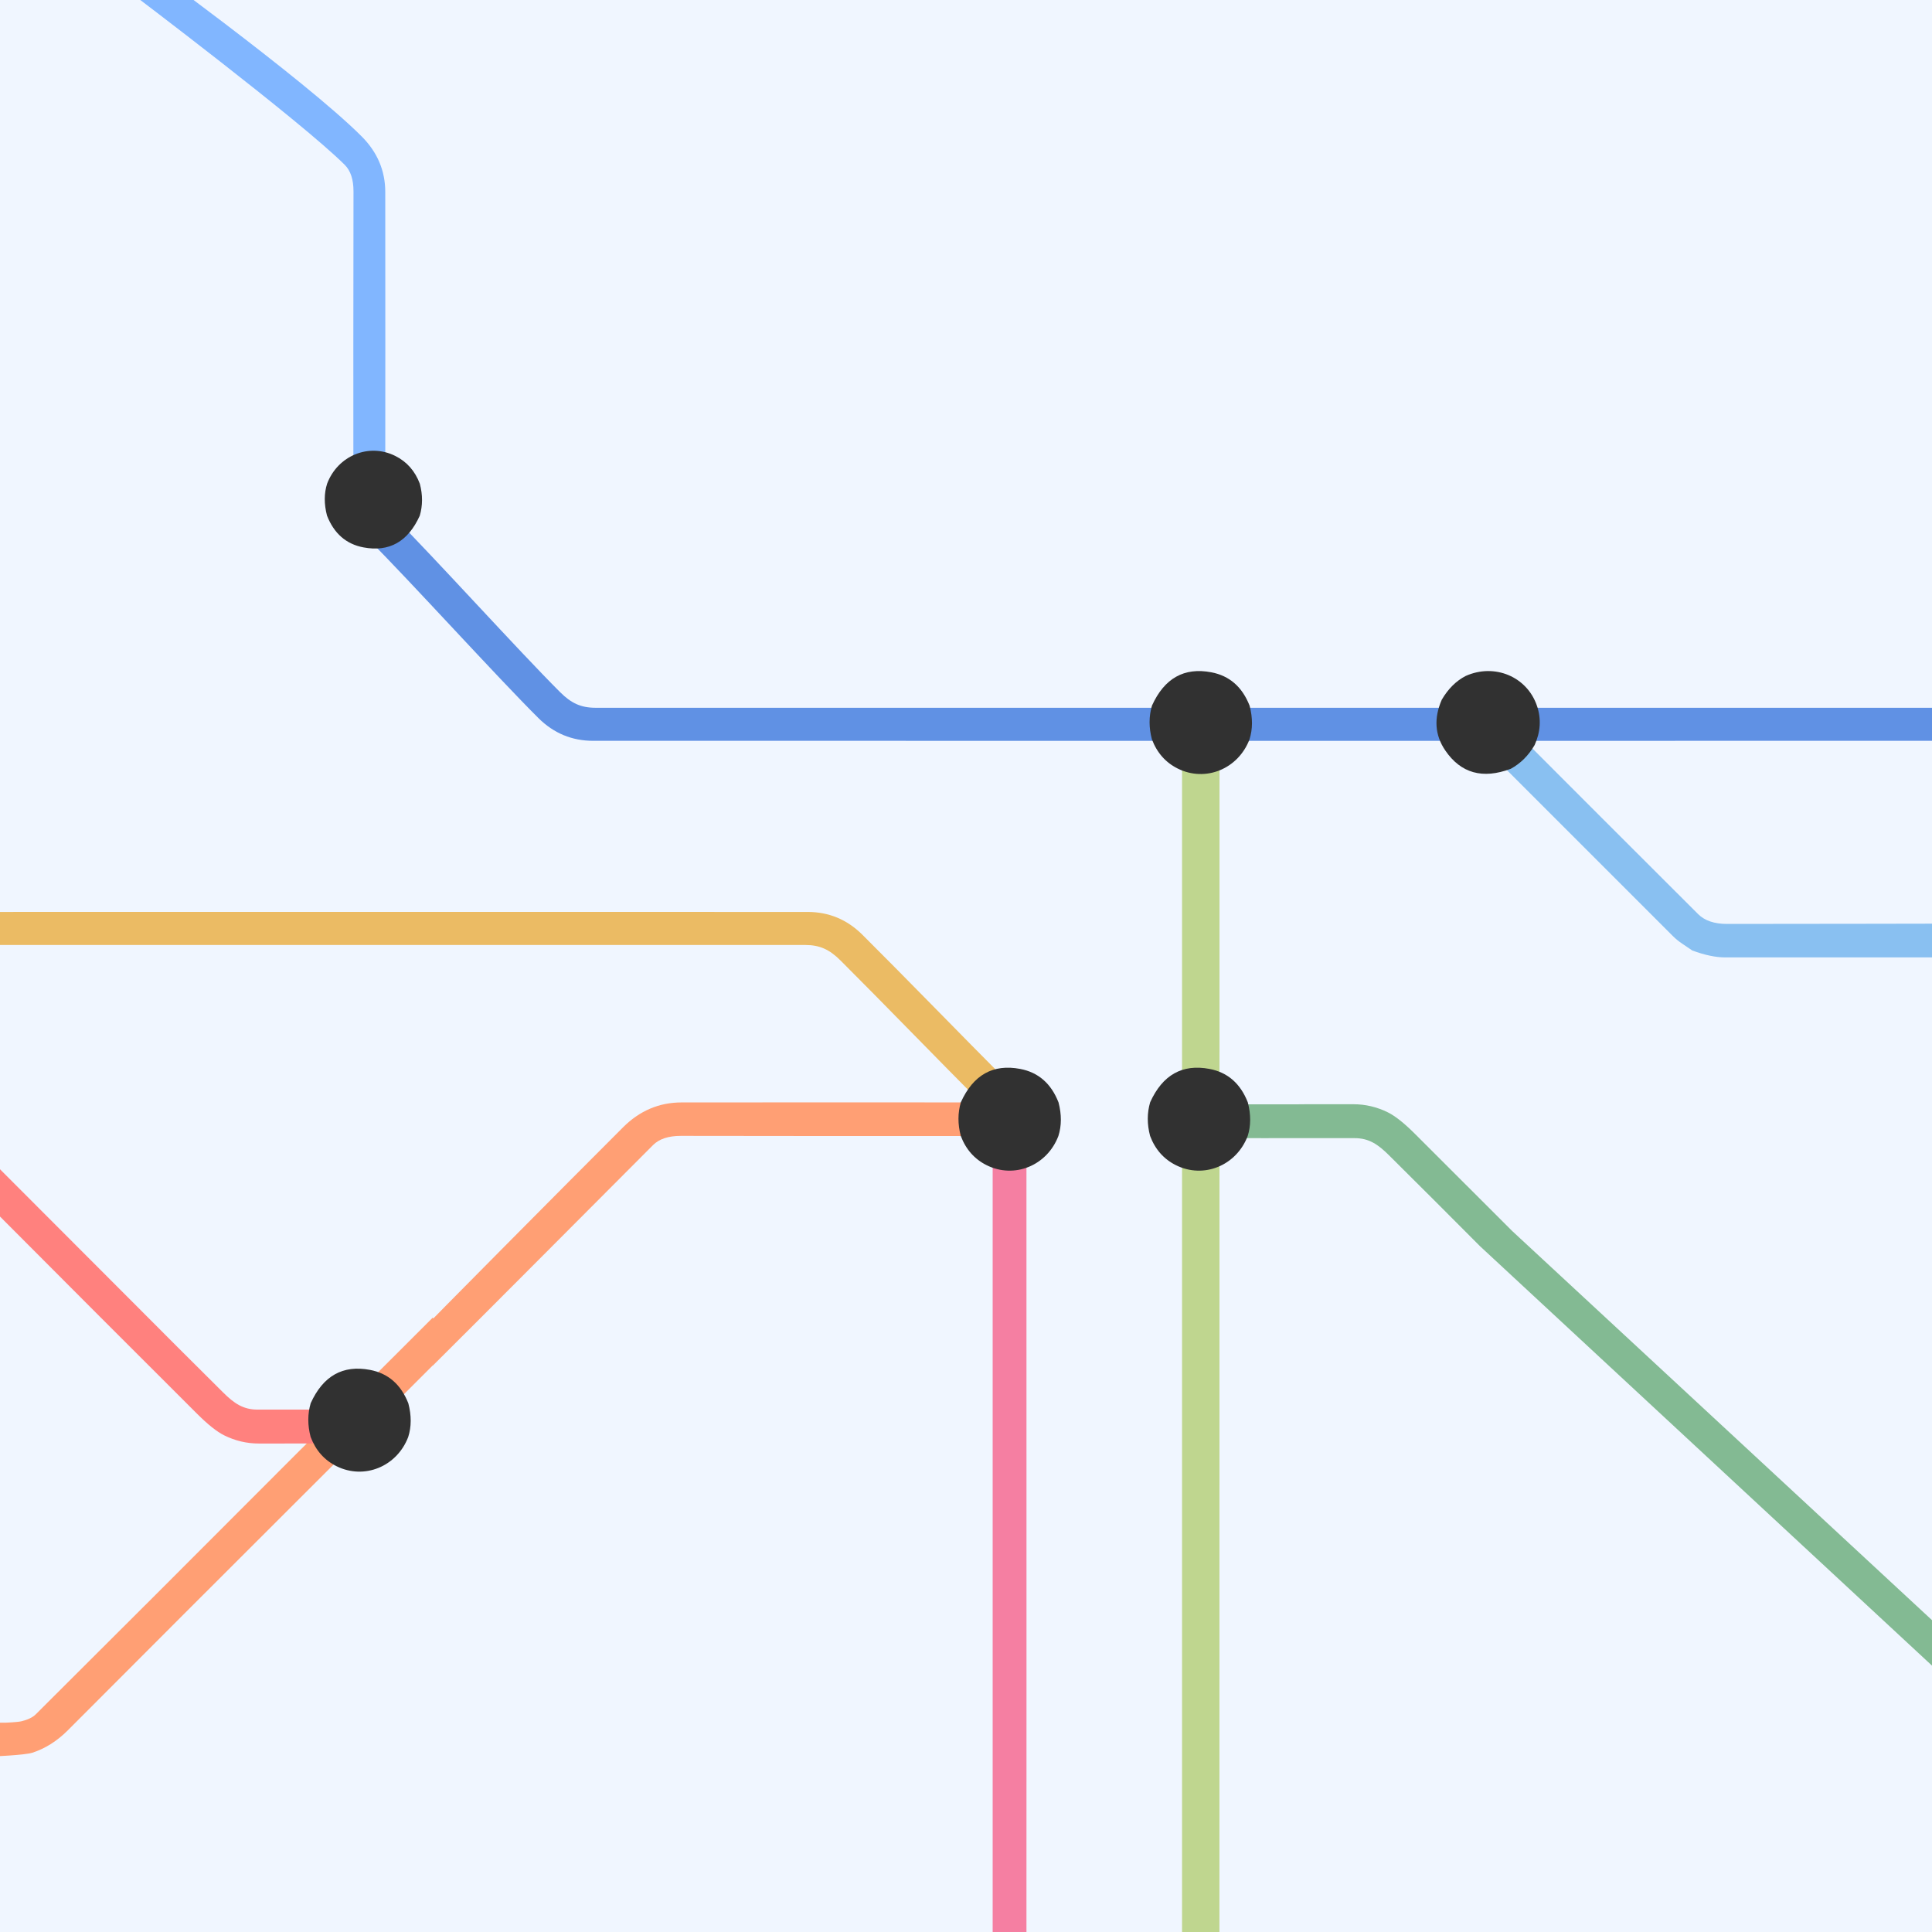 <?xml version="1.0" encoding="utf-8" ?>	<!-- Generator: Assembly 2.4 - http://assemblyapp.co -->	<svg version="1.1" xmlns="http://www.w3.org/2000/svg" xmlns:xlink="http://www.w3.org/1999/xlink" width="4096.00" height="4096.00" viewBox="0 0 4096.0 4096.0">		<rect x="0" y="0" width="4096.00" height="4096.00" fill="#f0f6ff" />		<g id="document" transform="scale(1.0 1.0) translate(2048.0 2048.0)">			<path d="M85.601,242.56 C-3.523,153.296 -130.673,22.216 -219.727,-66.349 C-252.114,-98.526 -290.806,-114.615 -335.805,-114.615 C-1646.78,-114.895 -2074.46,-114.615 -2074.46,-114.615 L-2074.46,-44.603 C-2074.46,-44.603 -1646.34,-44.654 -340.993,-44.549 C-309.76,-44.549 -289.269,-34.854 -265.792,-11.481 C-178.344,75.757 -52.802,205.37 34.715,293.026 L85.601,242.56 Z " fill="#ebbb64" fill-opacity="1.00" />			<path d="M83.711,289.245 C-113.158,289.21 -406.264,288.931 -603.064,289.245 C-650.613,289.28 -691.979,306.888 -727.16,342.07 C-854.855,469.555 -1121.5,738.7 -1177.61,796.346 L-1120.02,782.249 C-1118.71,781.926 -1117.32,782.312 -1116.37,783.266 C-1115.42,784.22 -1115.03,785.603 -1115.35,786.913 L-1130.71,847.546 C-1031.91,749.583 -759.652,475.878 -663.435,379.592 C-650.439,366.596 -630.752,360.115 -604.374,360.15 C-408.972,360.394 -116.268,360.761 81.196,360.412 L51.901,327.658 C50.259,325.807 50.294,323.99 52.006,322.208 L83.711,289.245 Z M-1130.71,745.67 L-1411.13,1025.78 L-1461.65,1076.3 C-1632.94,1248.08 -1803.09,1418.12 -1972.08,1586.41 C-1978.65,1592.98 -1988.88,1597.94 -2002.79,1601.29 C-2011.03,1603.25 -2036.12,1604.23 -2036.12,1604.23 L-2066.33,1604.23 L-2066.33,1675.97 C-2066.33,1675.97 -1995.82,1673.25 -1979.36,1667.9 C-1952.08,1659.06 -1926.99,1643.2 -1904.11,1620.32 C-1739.48,1455.27 -1575.02,1290.77 -1410.71,1126.81 L-1360.51,1076.71 L-1080.03,796.346 L-1130.71,745.67 Z " fill="#ff9f74" fill-opacity="1.00" />			<path d="M128.175,353.832 L56.536,354.409 C56.396,1053.29 56.536,2096.54 56.536,2096.54 L128.174,2096.54 C128.174,2096.54 128.349,1052.4 128.175,353.832 Z " fill="#f57fa2" fill-opacity="1.00" />			<path d="M-1204.16,1012.13 L-1204.74,940.489 C-1903.62,940.349 -803.952,940.454 -1501.82,940.489 C-1532.58,940.541 -1551.92,927.073 -1575.19,903.91 C-1638.46,841.128 -1702.69,776.967 -1767.88,711.425 L-2068.05,410.824 L-2118.05,460.924 L-1836.37,743.34 C-1768.56,811.152 -1699.88,879.768 -1630.32,949.188 C-1607.43,972.072 -1588.23,987.357 -1572.72,995.043 C-1549.42,1006.61 -1524.91,1012.39 -1499.2,1012.39 C-802.38,1012.49 -1902.73,1012.3 -1204.16,1012.13 Z " fill="#ff817e" fill-opacity="1.00" />			<path d="M-1182.25,927.296 C-1197.87,887.293 -1224.96,863.624 -1263.53,856.287 C-1321.07,845.352 -1363,868.899 -1389.3,926.929 C-1396.01,949.638 -1396.06,973.448 -1389.46,998.358 C-1378.7,1026.87 -1360.43,1047.55 -1334.65,1060.41 C-1275.74,1089.75 -1206.46,1061.24 -1182.56,998.568 C-1175.65,976.907 -1175.54,953.15 -1182.25,927.296 Z " fill="#313131" fill-opacity="1.00" />			<path d="M196.161,289.206 C180.544,249.203 153.451,225.534 114.88,218.197 C57.339,207.262 15.415,230.809 -10.893,288.839 C-17.601,311.548 -17.653,335.358 -11.05,360.268 C-0.29,388.776 17.982,409.459 43.766,422.316 C102.67,451.663 171.95,423.155 195.846,360.478 C202.764,338.817 202.869,315.06 196.161,289.206 Z " fill="#313131" fill-opacity="1.00" />			<path d="M-1265.34,-903.054 C-1176.22,-813.79 -995.599,-614.23 -906.545,-525.665 C-874.159,-493.488 -835.466,-477.4 -790.467,-477.4 C520.507,-477.12 2074.35,-477.454 2074.35,-477.454 L2074.35,-547.466 C2074.35,-547.466 520.07,-547.36 -785.279,-547.466 C-816.513,-547.466 -837.003,-557.161 -860.481,-580.534 C-947.928,-667.771 -1126.94,-865.864 -1214.46,-953.52 L-1265.34,-903.054 Z " fill="#6091e4" fill-opacity="1.00" />			<path d="M2060.26,-18.187 C2060.26,-18.187 1842.52,-18.138 1609.96,-18.187 C1589.65,-18.187 1566.21,-23.103 1539.63,-32.935 C1533.1,-37.481 1526.01,-42.298 1518.36,-47.387 C1511.09,-52.18 1504.52,-57.541 1498.64,-63.47 C1180.7,-381.264 1424.77,-137.169 1106.93,-455.112 L1142.87,-519.219 C1466.89,-194.903 1228.68,-433.143 1552.15,-110.012 C1566.13,-96.079 1586.64,-89.137 1613.67,-89.187 C1831.06,-89.285 2060.26,-89.78 2060.26,-89.78 L2060.26,-18.187 Z " fill="#89c0f1" fill-opacity="1.00" />			<path d="M1008.77,-564.737 C991.523,-525.408 993.944,-489.513 1016.03,-457.052 C1048.98,-408.632 1095.28,-395.637 1154.92,-418.069 C1175.72,-429.383 1192.59,-446.182 1205.54,-468.465 C1218.08,-496.232 1219.79,-523.778 1210.65,-551.1 C1189.75,-613.503 1120.6,-642.333 1059.39,-614.911 C1039.18,-604.486 1022.3,-587.761 1008.77,-564.737 Z " fill="#313131" fill-opacity="1.00" />			<path d="M-1231.21,-988.719 C-1231.17,-1175.72 -1230.91,-1454.12 -1231.21,-1641.05 C-1231.24,-1686.22 -1247.97,-1725.51 -1281.38,-1758.93 C-1402.47,-1880.22 -1773.65,-2148.49 -1773.65,-2148.49 L-1773.65,-2065.54 C-1773.65,-2065.54 -1408.48,-1789.79 -1317.02,-1698.4 C-1304.68,-1686.05 -1298.52,-1667.35 -1298.56,-1642.3 C-1298.79,-1456.7 -1299.14,-1178.67 -1298.8,-991.108 L-1267.69,-1018.93 C-1265.93,-1020.49 -1264.21,-1020.46 -1262.52,-1018.83 L-1231.21,-988.719 Z " fill="#81b6ff" fill-opacity="1.00" />			<path d="M526.036,293.318 L526.613,364.956 C1225.49,365.097 125.826,364.991 823.692,364.957 C854.454,364.904 873.791,378.372 897.06,401.535 C960.33,464.317 1024.56,528.479 1089.75,594.02 L2084.24,1516.89 L2134.23,1466.79 L1158.25,562.106 C1090.44,494.293 1021.75,425.677 952.19,356.257 C929.306,333.373 910.109,318.089 894.597,310.402 C871.294,298.838 846.785,293.056 821.072,293.056 C124.254,292.951 1224.6,293.144 526.036,293.318 Z " fill="#83ba93" fill-opacity="1.00" />			<path d="M-1354.75,-954.959 C-1339.92,-916.962 -1314.19,-894.48 -1277.55,-887.511 C-1222.89,-877.124 -1183.07,-899.491 -1158.08,-954.611 C-1151.71,-976.181 -1151.66,-998.797 -1157.94,-1022.46 C-1168.16,-1049.54 -1185.51,-1069.18 -1210,-1081.39 C-1265.95,-1109.27 -1331.76,-1082.19 -1354.46,-1022.66 C-1361.03,-1002.08 -1361.13,-979.516 -1354.75,-954.959 Z " fill="#313131" fill-opacity="1.00" />			<path d="M537.301,2121.27 L537.467,-531.718 L458.026,-531.801 L458.026,2121.35 C484.479,2114.82 510.904,2114.8 537.301,2121.27 Z " fill="#bfd68f" fill-opacity="1.00" />			<path d="M597.502,289.207 C581.886,249.204 554.792,225.534 516.222,218.197 C458.681,207.262 416.756,230.809 390.449,288.84 C383.741,311.549 383.688,335.358 390.291,360.268 C401.052,388.777 419.324,409.459 445.107,422.316 C504.011,451.663 573.291,423.155 597.188,360.478 C604.105,338.817 604.21,315.06 597.502,289.207 Z " fill="#313131" fill-opacity="1.00" />			<path d="M601.332,-551.682 C585.715,-591.685 558.622,-615.355 520.052,-622.691 C462.51,-633.627 420.586,-610.079 394.278,-552.049 C387.571,-529.34 387.518,-505.53 394.121,-480.62 C404.882,-452.112 423.154,-431.429 448.937,-418.572 C507.841,-389.225 577.121,-417.734 601.018,-480.411 C607.935,-502.072 608.04,-525.829 601.332,-551.682 Z " fill="#313131" fill-opacity="1.00" />		</g>	</svg>